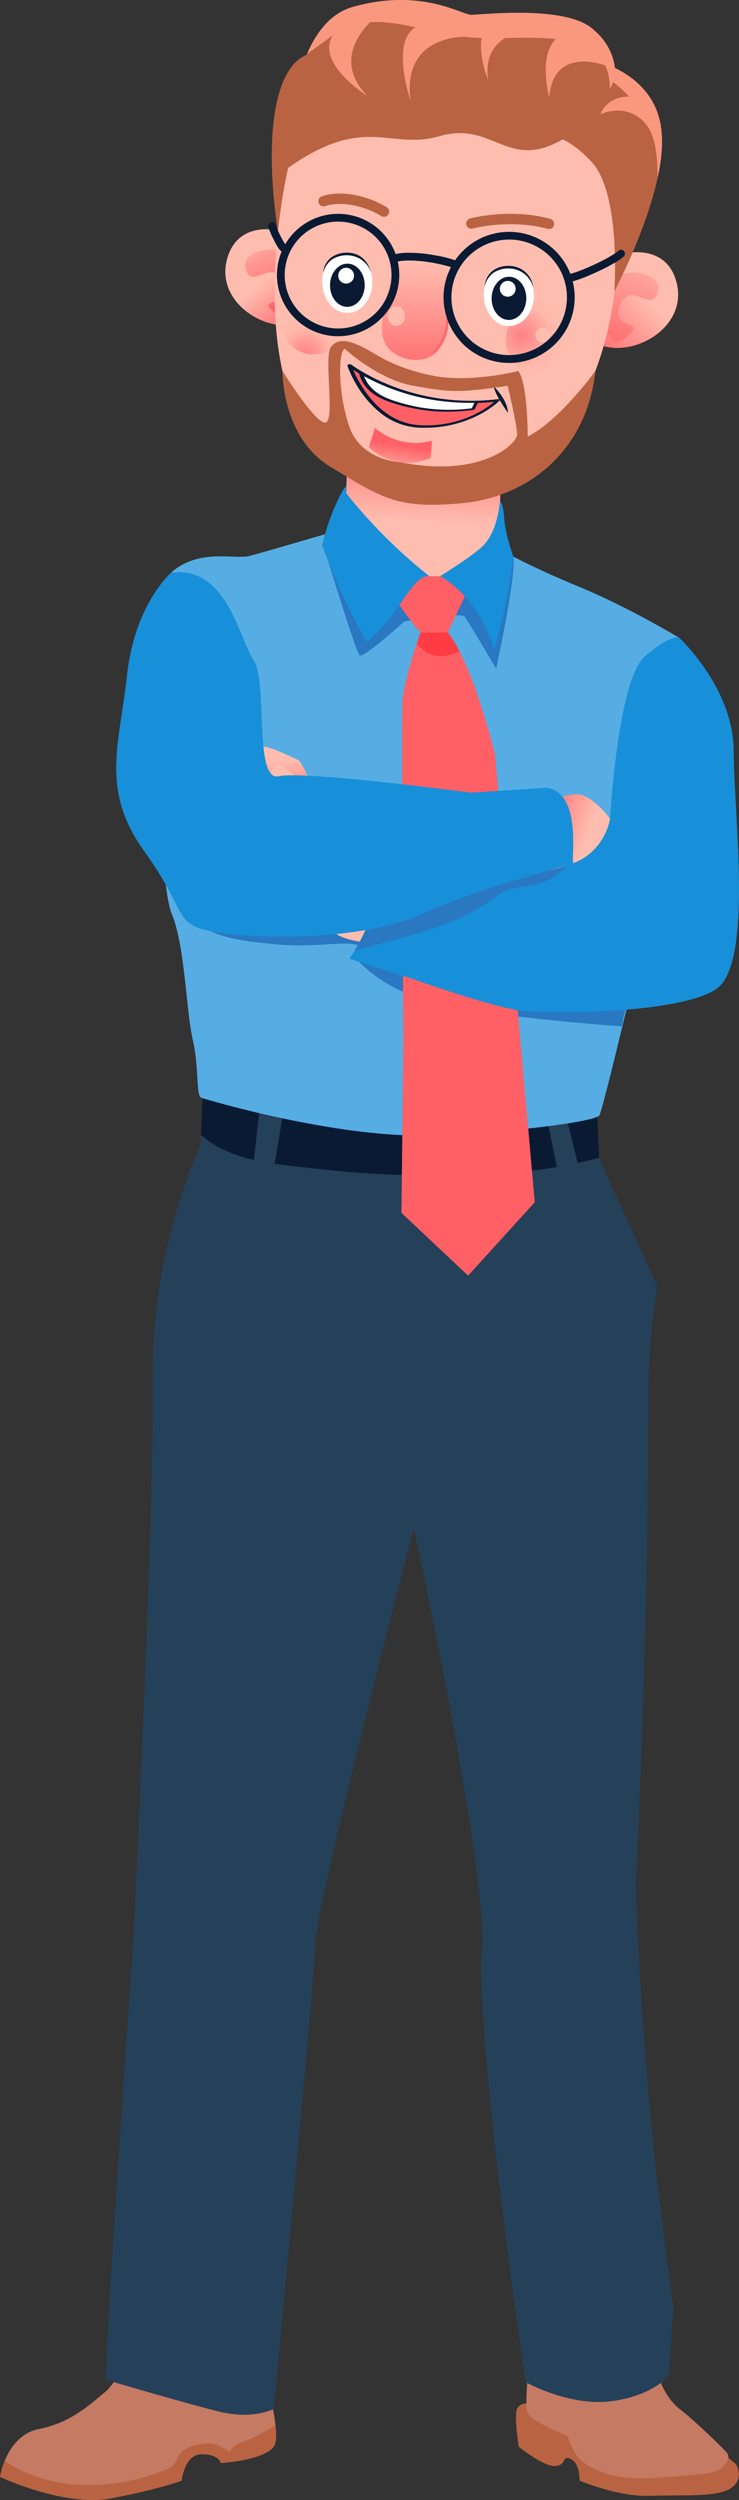 <svg xmlns="http://www.w3.org/2000/svg" xmlns:xlink="http://www.w3.org/1999/xlink" viewBox="0 0 570.65 1930.15"><rect x="0" y="0" width="570.65" height="1930.15" fill="#333333" stroke="none"/><defs><style>.cls-1{fill:#b96342;}.cls-2{fill:#c47a63;}.cls-3{fill:#254059;}.cls-4{fill:#0a1a33;}.cls-5{fill:url(#linear-gradient);}.cls-6{fill:url(#linear-gradient-2);}.cls-7{fill:url(#linear-gradient-3);}.cls-8{fill:url(#linear-gradient-4);}.cls-9{fill:url(#linear-gradient-5);}.cls-10{fill:#ffbdaf;}.cls-11{fill:url(#radial-gradient);}.cls-12{fill:url(#radial-gradient-2);}.cls-13{fill:#ff6066;}.cls-14{fill:#fff;}.cls-15{fill:url(#linear-gradient-6);}.cls-16{fill:#f9977f;}.cls-17{fill:url(#linear-gradient-7);}.cls-18{fill:#ff676c;}.cls-19{fill:#56ade3;}.cls-20{fill:#2a77c2;}.cls-21{fill:#ff3c43;}.cls-22{fill:#188fd9;}.cls-23{fill:url(#linear-gradient-8);}.cls-24{fill:url(#linear-gradient-9);}.cls-25{fill:url(#linear-gradient-10);}</style><linearGradient id="linear-gradient" x1="326.97" y1="402.6" x2="331.23" y2="314.15" gradientUnits="userSpaceOnUse"><stop offset="0" stop-color="#ffbdaf"/><stop offset="0.82" stop-color="#ff6066"/></linearGradient><linearGradient id="linear-gradient-2" x1="2487.5" y1="172.59" x2="2431.27" y2="226.23" gradientTransform="translate(-1990.44 19.75) rotate(0.75)" xlink:href="#linear-gradient"/><linearGradient id="linear-gradient-3" x1="2498.85" y1="133.42" x2="2448.55" y2="246.6" gradientTransform="translate(-1990.44 19.75) rotate(0.75)" xlink:href="#linear-gradient"/><linearGradient id="linear-gradient-4" x1="2201.24" y1="164.53" x2="2237.59" y2="206.22" gradientTransform="translate(-1990.44 19.75) rotate(0.75)" xlink:href="#linear-gradient"/><linearGradient id="linear-gradient-5" x1="2187.12" y1="127.33" x2="2221.54" y2="200.14" gradientTransform="translate(-1990.44 19.75) rotate(0.75)" xlink:href="#linear-gradient"/><radialGradient id="radial-gradient" cx="3893.26" cy="211.92" r="33.95" gradientTransform="matrix(-0.7, -0.72, -0.72, 0.7, 3287.7, 2903.16)" gradientUnits="userSpaceOnUse"><stop offset="0" stop-color="#ff8084"/><stop offset="0.42" stop-color="#ffa19a"/><stop offset="0.69" stop-color="#ffb8a9"/><stop offset="1" stop-color="#ffbdaf"/></radialGradient><radialGradient id="radial-gradient-2" cx="4070.6" cy="200.55" r="29.51" gradientTransform="matrix(-0.9, -0.44, -0.44, 0.9, 3977.21, 1879.12)" xlink:href="#radial-gradient"/><linearGradient id="linear-gradient-6" x1="4003.84" y1="172.57" x2="3998.3" y2="143.14" gradientTransform="matrix(-1, 0.03, 0.03, 1, 4305.6, 75.46)" xlink:href="#linear-gradient"/><linearGradient id="linear-gradient-7" x1="3991.96" y1="140.46" x2="3991.96" y2="258.21" gradientTransform="matrix(-1, -0.01, -0.01, 1, 4314.94, 101.4)" xlink:href="#linear-gradient"/><linearGradient id="linear-gradient-8" x1="-6164.99" y1="586.43" x2="-6166.32" y2="633.69" gradientTransform="matrix(-1, 0, 0, 1, -5938.12, 0)" xlink:href="#linear-gradient"/><linearGradient id="linear-gradient-9" x1="-6246.51" y1="703.21" x2="-6295" y2="753.46" gradientTransform="matrix(-1, 0, 0, 1, -5938.12, 0)" xlink:href="#linear-gradient"/><linearGradient id="linear-gradient-10" x1="450.55" y1="653.83" x2="396.55" y2="634.63" xlink:href="#linear-gradient"/></defs><title>Asset 4</title><g id="Layer_2" data-name="Layer 2"><g id="Objects"><g id="Office_Staff" data-name="Office Staff"><path class="cls-1" d="M414.11,1855.65s-14-2.71-15.34,5.87,1.81,27.52,1.81,27.52,19.4,15.8,28.43,14.9,4.51-8.58,11.73-5.42,6.77,16.7,6.77,16.7,29.78,12.63,54.15,11.73,51.89,1.35,62.72-5.87,4.06-18.5,4.06-18.5l-30.68-25.72Z"/><path class="cls-2" d="M409.15,1818.2s-4.51,37.9-1.8,44.67,31.13,18.05,31.13,18.05a47.19,47.19,0,0,0,5.76,13.2c3.83,6.06,10.34,10.81,22.67,15.23,17,6.11,36.26,4.46,74,.9,6.06-.57,16.07-1.64,19.49-8.3.38-.75,3.86-4.59.82-8.39-1.8-2.26-24.82-24.82-36.1-33.4s-18.5-25.72-18.95-37.9S409.15,1818.2,409.15,1818.2Z"/><path class="cls-2" d="M105.19,1801.3c-1,9.74-14.61,38-24.35,45.78s-25.32,23.38-50.65,28.25-30.19,37-30.19,37,49.67,23.38,85.71,16.56,54.55-13.64,54.55-13.64,2-20.45,15.58-20.45,14.61,6.82,14.61,6.82,33.12-2,40.91-12.66-11.69-69.16-10.71-83.77S105.19,1801.3,105.19,1801.3Z"/><path class="cls-1" d="M177.22,1893.22c.21-.48-6.92-4.46-7.72-4.84a19.17,19.17,0,0,0-8.68-1.94,42.21,42.21,0,0,0-13.69,2.68c-3.75,1.41-7.28,3.59-9.27,7.14-1.8,3.21-3,7.33-6.64,9-39.13,17.61-90.7,19.89-127.56-5.3A60.42,60.42,0,0,0,0,1912.34s49.67,23.38,85.71,16.56,54.55-13.64,54.55-13.64,2-20.45,15.58-20.45,14.61,6.82,14.61,6.82,33.12-2,40.91-12.66c2-2.81,2.21-8.91,1.36-16.64-5.4,4.14-12,7.17-17.5,9.89C189.22,1885.22,180.22,1886.22,177.22,1893.22Z"/><path class="cls-3" d="M156.82,837l-1.95,46.75A453.36,453.36,0,0,0,123.7,990a444.49,444.49,0,0,0-5.84,78.89c.59,65.87-4.65,210.78-14.61,424.67,0,0-22.41,320.46-21.43,343.83,0,0,59.41,17.54,86.69,24.35s42.85-1.94,42.85-1.94,31.17-326.3,32.14-359.42,76-320.45,76-320.45,57.46,264,52.59,325.32,28.25,300,34.1,334.09c0,0,33.11,18.51,65.25,14.61s44.81-19.48,44.81-19.48l3.9-52.6a2971.67,2971.67,0,0,1-29.23-326.29s9.74-184.41,9.74-379.87c0-39.93,6.82-82.79,6.82-82.79l-44.8-98.38-2-42.85Z"/><path class="cls-4" d="M398.22,905.22A410.09,410.09,0,0,0,462.63,894l-1.92-42.34L156.82,837l-1.63,39.12c22.8,20.78,58.88,22.74,88,26.07A803.16,803.16,0,0,0,398.22,905.22Z"/><polygon class="cls-3" points="200.17 858.65 194.52 909.46 210.04 910.87 218.51 860.06 200.17 858.65"/><polygon class="cls-3" points="423.15 867.12 432.32 912.99 447.85 905.23 437.26 862.18 423.15 867.12"/><path class="cls-5" d="M269.53,330s-5.08,97.56-2.95,104,38.44,62.55,65.09,49.76S386,442.11,386,442.11s0-81,1.06-91.67S269.53,330,269.53,330Z"/><path class="cls-6" d="M473.94,198.79c1.71-1.95,17.62-7,31.07-1.76,7.77,3,14.72,9.5,17.64,22,6.18,26.52-17.73,46.92-41.37,49.35a39.8,39.8,0,0,1-19.76-2.71Z"/><path class="cls-7" d="M474.66,214.93c9.18-9.37,37-3.5,33.56,9.86s-12.36,3.1-20.33,3-13.22,14-9.3,18.71,14.43,4.54,9.66,9.18-14.7,16.47-19.54-1.34S467,222.8,474.66,214.93Z"/><path class="cls-8" d="M224.42,181.55c-1.66-2-17.43-7.47-31-2.57-7.84,2.83-15,9.11-18.2,21.56-6.87,26.35,16.49,47.37,40.06,50.41a39.8,39.8,0,0,0,19.83-2.19Z"/><path class="cls-9" d="M223.28,197.68c-8.94-9.61-36.89-4.47-33.81,9s12.28,3.42,20.24,3.53,12.86,14.29,8.81,18.95-14.54,4.16-9.9,8.93,14.27,16.84,19.58-.84S230.78,205.74,223.28,197.68Z"/><path class="cls-1" d="M256.28,41.87c-8.42-2.25-14.68-1.5-19.41.41-27.14,10.94-34,71.86-19.84,151.66Z"/><path class="cls-10" d="M476.26,148.86c7.69,96.22-19.93,180.54-75.51,215.43-10.33,6.48-36.27,22.77-71.76,21.52-3.85-.13-47.49-2.27-78-33.18-65.64-66.44-28.5-223-28.5-223h0s35.69-43.88,151.32-40.3C469.48,92.32,476.26,148.86,476.26,148.86Z"/><path class="cls-1" d="M296.53,167.38a4,4,0,0,1-2.08-.59c-11.25-6.86-29.63-12.18-43.38-7.66a4,4,0,1,1-2.5-7.6c16.25-5.34,36.84.39,50,8.43a4,4,0,0,1-2.08,7.42Z"/><circle class="cls-11" cx="419.29" cy="262.3" r="28.74" transform="translate(-62.66 373.31) rotate(-45)"/><path class="cls-10" d="M413.51,258.68a5.62,5.62,0,1,0,5.69-5.55A5.62,5.62,0,0,0,413.51,258.68Z"/><circle class="cls-12" cx="242.11" cy="248.6" r="24.98" transform="translate(-83.76 129.32) rotate(-25.65)"/><path class="cls-10" d="M237.08,245.46a4.89,4.89,0,1,0,5-4.83A4.9,4.9,0,0,0,237.08,245.46Z"/><path class="cls-13" d="M384.44,309c-39.06,5.08-82.46-4.43-114.75-27,0,0,15.39,45.44,54.39,47.21S384.44,309,384.44,309"/><path class="cls-4" d="M385.9,308.85a.64.64,0,0,0-.52-.68l-.07,0h0a2.21,2.21,0,0,0-.35,0,1.71,1.71,0,0,0-.32,0,169.9,169.9,0,0,1-91.26-14,147.37,147.37,0,0,1-22.51-12.86c-.63-.44-2.95.09-2.59,1.14a77.78,77.78,0,0,0,5.88,12.66A79,79,0,0,0,293,318.18a52,52,0,0,0,34.65,12.07,90.72,90.72,0,0,0,41.07-9.36,77.68,77.68,0,0,0,11.6-7.08,42.89,42.89,0,0,0,5.14-4.28l0,0A.91.91,0,0,0,385.9,308.85Zm-15.22,8.94a84.2,84.2,0,0,1-36.82,10.5c-7,.38-14.13.09-20.91-2a50.65,50.65,0,0,1-15.16-7.68c-8.07-5.89-14.54-13.84-19.62-22.39a93,93,0,0,1-4.92-9.45c-.19-.41-.36-.83-.52-1.25a157,157,0,0,0,38.16,17.72,175,175,0,0,0,46.84,7.9,167.76,167.76,0,0,0,23.93-.95A61.86,61.86,0,0,1,370.68,317.79Z"/><path class="cls-14" d="M365.38,315.78a132.6,132.6,0,0,1-51.53-2.62c-11.85-3.05-26.79-7.12-33.11-19.74a26.83,26.83,0,0,1-2.07-5.68c26.38,15.59,58.53,23.34,89.39,22.51C367.17,312.09,366.27,313.93,365.38,315.78Z"/><path class="cls-4" d="M368.64,309.51a170.36,170.36,0,0,1-70.75-13.33,153.92,153.92,0,0,1-18.05-9.09c-.53-.32-2.83.16-2.62,1a27.63,27.63,0,0,0,10.43,15.52c4.92,3.69,10.72,6,16.55,7.83A140.22,140.22,0,0,0,338,317.68a143.85,143.85,0,0,0,27.12-1.2l.37-.07.17-.05c.5-.14,1.11-.4,1.12-.79.9-1.84,1.79-3.69,2.68-5.53C369.71,309.6,368.85,309.51,368.64,309.51Zm-45.2,4.84c-4.94-.9-9.83-2.12-14.66-3.51-5.72-1.65-11.47-3.67-16.49-6.93a28.07,28.07,0,0,1-11.2-13.48,168.39,168.39,0,0,0,65.71,19.86,177.34,177.34,0,0,0,19.56.71c-.69,1.41-1.37,2.82-2.06,4.24A134,134,0,0,1,323.44,314.35Z"/><path class="cls-4" d="M392.21,318.75c-1.17-1.64-2.2-3.23-3.23-4.82s-2-3.19-3-4.82-1.88-3.31-2.71-5.05a28,28,0,0,1-2-5.53,31.78,31.78,0,0,1,4,4.28,40.56,40.56,0,0,1,3.3,4.78,32.26,32.26,0,0,1,2.51,5.31A17.5,17.5,0,0,1,392.21,318.75Z"/><path class="cls-15" d="M332.68,353.58l.83-13.35a47.81,47.81,0,0,1-43.92-9.84l-4.72,14.72a43.62,43.62,0,0,0,47.81,8.47Z"/><path class="cls-1" d="M485.6,74.57c-17.47-.23-22,13.68-22,13.68s21.1-10.2,35.71,8.33c6.86,8.7,8.61,25.23,8.43,41.23-9.78,43.19-33.36,87.13-33.36,87.13s5.42-75.34-17.66-100.09c-23.25-24.92-38.22-20.34-49.24-24,0,0-7.34-48.71,10.62-56,3.68-1.49,9.45-2.27,16.34-2.15C469,54.3,485.6,74.57,485.6,74.57Z"/><path class="cls-16" d="M510.52,98.73c1.62,12.26.23,25.7-2.8,39.08.18-16-1.57-32.53-8.43-41.23-14.61-18.53-35.71-8.33-35.71-8.33s4.55-13.91,22-13.68c0,0-16.58-20.27-51.18-31.88C461.19,43.17,505.07,57.5,510.52,98.73Z"/><path class="cls-14" d="M248.76,216.76c-.17,13,8,24.69,19,24.84s19.61-10.4,19.78-23.36-8.24-22.38-19.3-22.53S248.93,203.8,248.76,216.76Z"/><ellipse class="cls-4" cx="268.21" cy="220.22" rx="16.67" ry="13.39" transform="translate(44.52 485.54) rotate(-89.25)"/><path class="cls-14" d="M261.19,212.76a6.09,6.09,0,1,0,6.17-6A6.08,6.08,0,0,0,261.19,212.76Z"/><path class="cls-4" d="M287,211.82a20,20,0,0,0-10.12-12.63,21.05,21.05,0,0,0-20.52,1.16,17.83,17.83,0,0,0-6.8,10.67,16.18,16.18,0,0,1,5.85-11.92,18.77,18.77,0,0,1,6.2-3.12,21.32,21.32,0,0,1,13.82.5C281.94,199.12,285.34,205.18,287,211.82Z"/><path class="cls-14" d="M373.55,226.89c-.17,13,8,24.69,19,24.84s19.62-10.4,19.78-23.36-8.24-22.38-19.3-22.53S373.72,213.93,373.55,226.89Z"/><path class="cls-4" d="M379.62,230.17c-.12,9.21,5.77,16.75,13.17,16.84s13.49-7.28,13.61-16.49-5.78-16.74-13.17-16.84S379.74,221,379.62,230.17Z"/><path class="cls-14" d="M386,222.89a6.09,6.09,0,1,0,6.17-6A6.09,6.09,0,0,0,386,222.89Z"/><path class="cls-4" d="M411.74,222a19.8,19.8,0,0,0-9.41-12.26,21.09,21.09,0,0,0-21.22.79,17.83,17.83,0,0,0-6.8,10.67,16.17,16.17,0,0,1,5.86-11.91c5.92-4.75,15.42-5.31,22-1.7A18.53,18.53,0,0,1,411.74,222Z"/><path class="cls-17" d="M307.07,200.61S290.46,243.34,296.15,262s41.94,24.58,47.16-2.49,6.29-58-9.38-65.35C315.93,185.76,307.07,200.61,307.07,200.61Z"/><path class="cls-10" d="M299.51,244c-.05,4.17,2.86,7.6,6.51,7.66s6.63-3.29,6.68-7.46-2.87-7.6-6.51-7.66S299.56,239.86,299.51,244Z"/><path class="cls-18" d="M345.74,233.78a53.61,53.61,0,0,1,.87,11.53,56.58,56.58,0,0,1-1.43,11.55,34,34,0,0,1-1.91,5.58,24,24,0,0,1-3.11,5.05c-2.06,2.57-5.25,5.61-8.56,6.27,4.53-3.91,8.09-7.47,10.27-13.28a57.51,57.51,0,0,0,2.95-13.67C345.27,242.85,346.49,237.71,345.74,233.78Z"/><path class="cls-1" d="M423.93,176.84a3.84,3.84,0,0,1-1.05-.14c-29-7.87-57.65-.33-57.94-.26a4,4,0,0,1-2.09-7.72c1.25-.34,30.94-8.19,62.13.26a4,4,0,0,1-1.05,7.86Z"/><path class="cls-1" d="M474.87,60.78s-16,38.23-50.56,51.79-46.86-18.5-85.09-7.4S282,87.53,222.46,129.65c0,0-2.85-109.57,50.17-124.36s83.86,6.16,91.25,6.16,70.29-7.4,92.49,9.87S474.87,60.78,474.87,60.78Z"/><path class="cls-16" d="M237,41.83C244.46,24.42,255.69,10,272.63,5.29c53-14.8,83.86,6.16,91.25,6.16s70.29-7.4,92.49,9.87,18.5,39.46,18.5,39.46-1.33,3.15-4,8c.12-7.38-1.16-13.39-3.56-18.3-10.1-3.36-40.3-10.38-43.18,24.81,0,0-8.75-32,5.1-45.12-12.41-1.39-26.15-1.06-39.15-.84-8.88,5.46-15.72,15.24-13.13,32.78,0,0-7.58-18.8-5-32.75a115.13,115.13,0,0,1-13.13-1c-10.71.21-47.54,4.16-41.88,49.21,0,0-15.5-45.2,3.94-56.52-11.84-2.55-23.75-4.61-35.09-3.92-11.76,12-24.91,33.57-2,57,0,0-40.42-25.1-26.84-46.83C250.46,32.09,243.7,36.87,237,41.83Z"/><path class="cls-1" d="M255.65,360.73c38.37,22.86,49.8,32.66,101.23,27.76s96.34-40.82,102.87-102.05c0,0-27.76,38.37-52.25,50.62,0,0,0-41.64-7.35-50.62,0,0-37.55,9.8-67.76,3.26S290.75,273.38,281,268.48s-19.6-8.17-25.31-.82,2.45,51.43-3.27,58-34.29-39.19-34.29-39.19S217.28,337.87,255.65,360.73Zm10.61-91.44s25.31,23.68,53.07,28.58,34.29,5.71,72.66,0c0,0,7.34,30.21,7.34,37.55S371.28,369.3,309,356.85c0,0-30.47-1-39.45-28S261.36,270.93,266.26,269.29Z"/><path class="cls-4" d="M481.67,193.72a3.07,3.07,0,0,0-4.25,0c-.27.24-.55.47-.83.69l-.43.33-.75.53c-1.05.72-2.14,1.41-3.24,2.07-2.58,1.55-5.23,3-7.92,4.33a166.42,166.42,0,0,1-17.14,7.58,65.28,65.28,0,0,1-6.69,2.18,50.66,50.66,0,0,0-89-10.48,86.39,86.39,0,0,0-15.59-3.84,107.39,107.39,0,0,0-21.91-1.94,39.7,39.7,0,0,0-8.4,1,47.28,47.28,0,0,0-85.26-7.6c-.4-.57-.78-1.16-1.14-1.75-.95-1.59-1.81-3.22-2.64-4.88s-1.58-3.29-2.31-5l0-.06c-.06-.17-.13-.33-.2-.5l-.39-1c-.21-.55-.41-1.1-.57-1.66a3,3,0,0,0-5.79,1.6,60.16,60.16,0,0,0,4.11,9.6c1.49,3,3.08,6.39,5.48,8.77a2.94,2.94,0,0,0,.68.47A47.29,47.29,0,0,0,256,259.33a49.5,49.5,0,0,0,5.15.27,47.3,47.3,0,0,0,46-57.65c.61-.15,1.23-.27,1.85-.37l.73-.11.91-.1c.77-.07,1.55-.13,2.32-.17a79.6,79.6,0,0,1,10.24.26c3.69.31,6.62.7,10.17,1.3,3.2.54,6.39,1.18,9.54,2,1.78.43,3.56.9,5.31,1.47a50.66,50.66,0,0,0,5.49,55.13,50.26,50.26,0,0,0,34,18.56,51.32,51.32,0,0,0,5.52.3,50.65,50.65,0,0,0,49-63,100.15,100.15,0,0,0,14.64-5.45,160.19,160.19,0,0,0,17.6-8.76,46.77,46.77,0,0,0,7.19-5A3,3,0,0,0,481.67,193.72ZM302.1,216.77A41.25,41.25,0,1,1,261,171.1a42.35,42.35,0,0,1,4.49.24,41.26,41.26,0,0,1,36.6,45.43Zm135.41,17.57h0a44.59,44.59,0,1,1-9.61-32.76A44.27,44.27,0,0,1,437.51,234.34Z"/><path class="cls-19" d="M260,409.81s-55.94,16.41-67.13,19.4-38-6-59.67,11.93-11.19,239.43-.74,264,11.18,75.34,16.41,97.71c5.09,21.85,2.23,43.26,6.71,44.76s103.23,30.86,174.93,29c58.23-1.53,129.39-10.34,132.37-15.56s33.57-134.26,49.23-201.39,12.68-167.07,12.68-167.07-39.53-23.87-77.57-39.54-58.93-27.59-58.93-27.59l-53.51,23Z"/><path class="cls-20" d="M169.06,655.59a274,274,0,0,0,49.91-2.7c29.2-4.3,41.09-11,67.46-13.49a193.85,193.85,0,0,1,47.21,1.35c6.83.37,17.11.88,29.68,1.35,12.06.45,20.71.65,21.59.68,13.5.38,42.59,11.22,107.92,51.93q-4.49,40-9,80l-3.73,17.73c-44.63-3.26-81.54-7.6-108.26-11.2-58-7.81-79.33-24.27-93.33-37.33-5.61-5.24,3.24-5.72.94-11.2-3.83-9.11-32.23-.08-67.2-3.73-16.56-1.74-56.43-3.81-64.39-24.27C140.4,685.5,164.83,659.92,169.06,655.59Z"/><path class="cls-20" d="M253.36,433.18s21.46,70,24.26,72.8,34.53-26.14,34.53-26.14,43.87-7.46,46.67-3.73,24.26,40.13,24.26,40.13,15.6-70.85,13.4-86.29l-58.2,30.29Z"/><path class="cls-13" d="M324.87,488.13s-13.42,36.55-14.17,55.2.75,259.56.75,259.56L310,936.41l51.46,48.48,51.47-56.69L382.31,582.86s-16.41-68.62-36.55-94.73Z"/><path class="cls-21" d="M345.22,506.22c3.19-1.06,6.52-1.91,9.84-2.79a97.64,97.64,0,0,0-9.3-15.3H324.87s-1.28,3.51-3.08,8.89C327.24,503.83,335.86,507.93,345.22,506.22Z"/><path class="cls-13" d="M313.69,444.87l-5.23,22.38s14.18,20.13,16.41,20.88,20.89,0,20.89,0l15.66-32.82-21.63-10.44h-26.1Z"/><path class="cls-22" d="M283.1,495.59a131.34,131.34,0,0,0,25.36-28.34c11.19-17.16,17.16-23.13,23.13-22.38a394.9,394.9,0,0,1-31.33-27.6,399,399,0,0,1-33-36.59c.37-2.22.63-4.65,0-4.87-1.49-.52-7.11,11.48-10.23,19.09a162.91,162.91,0,0,0-8.21,26.1,485.29,485.29,0,0,0,22.38,52.21C275.08,481,279.08,488.5,283.1,495.59Z"/><path class="cls-22" d="M339.79,444.87s29.09,14.17,41.77,56.69c0,0,8.95-31.33,11.93-51.47l3-20.14s-6.43-17.44-7.18-30.12S386,387.44,386,387.44s-1.5,23.86-14.18,35.05C361.6,431.55,339.79,444.87,339.79,444.87Z"/><path class="cls-23" d="M255.35,645.91s-19.31-56.58-25.3-59.24-27.29-13.32-28.62-9.32-6,10.65,13.31,24S238,667.88,238,667.88Z"/><path class="cls-24" d="M369.4,732.73a328.45,328.45,0,0,1-60-1.52c-28.54-3.34-42.81-5-50.67-10.74-35.84-26.09-12.34-85.77-36.24-102.73,0,0-11.8-8.5-13.09-17.8-1.15-8.34,5.39-10.61,5.39-10.61s31.57,21.21,38.49,35.61,35,52.86,41.88,59.3,68.52,6.44,68.52,6.44Z"/><path class="cls-22" d="M269.68,740.24s26.1-35.06,21.63-71.61c0,0,105.91,13.43,135,3s44.76-39.53,44.76-39.53,6-107.41,26.85-125.31,26.56-14.4,26.56-14.4,42.06,39,42.06,87.49,15.66,165.59-14.17,184.24-126.06,18.64-148.43,16.41-87.27-25.36-87.27-25.36Z"/><path class="cls-20" d="M427.22,677.22A77,77,0,0,0,442.83,663a71.35,71.35,0,0,1-16.52,8.61c-29.09,10.44-135-3-135-3,3.37,27.57-10.64,54.27-17.73,65.74,37.66-11.91,77-16.81,110.64-43.15C396.22,682.22,414.22,686.22,427.22,677.22Z"/><path class="cls-25" d="M399.86,628c-1.2-.6,37.2-17.4,48.6-14.4s22.61,18.53,22.61,18.53-3.48,24.75-28.35,34.31-44.66,8.35-44.66,8.35Z"/><path class="cls-22" d="M132.05,442.22s-28,24.28-33.92,78.73-20.89,88.76,13.42,136.5,21.63,55.94,53,61.9,115.61,7.46,162.6-14.17,117.85-38,115.61-38.78,7.46-54.45-20.88-58.18L363.66,612s-129-17.16-148.43-12.68-8.21-73.1-19.39-89.51S175.32,436.26,132.05,442.22Z"/></g></g></g></svg>